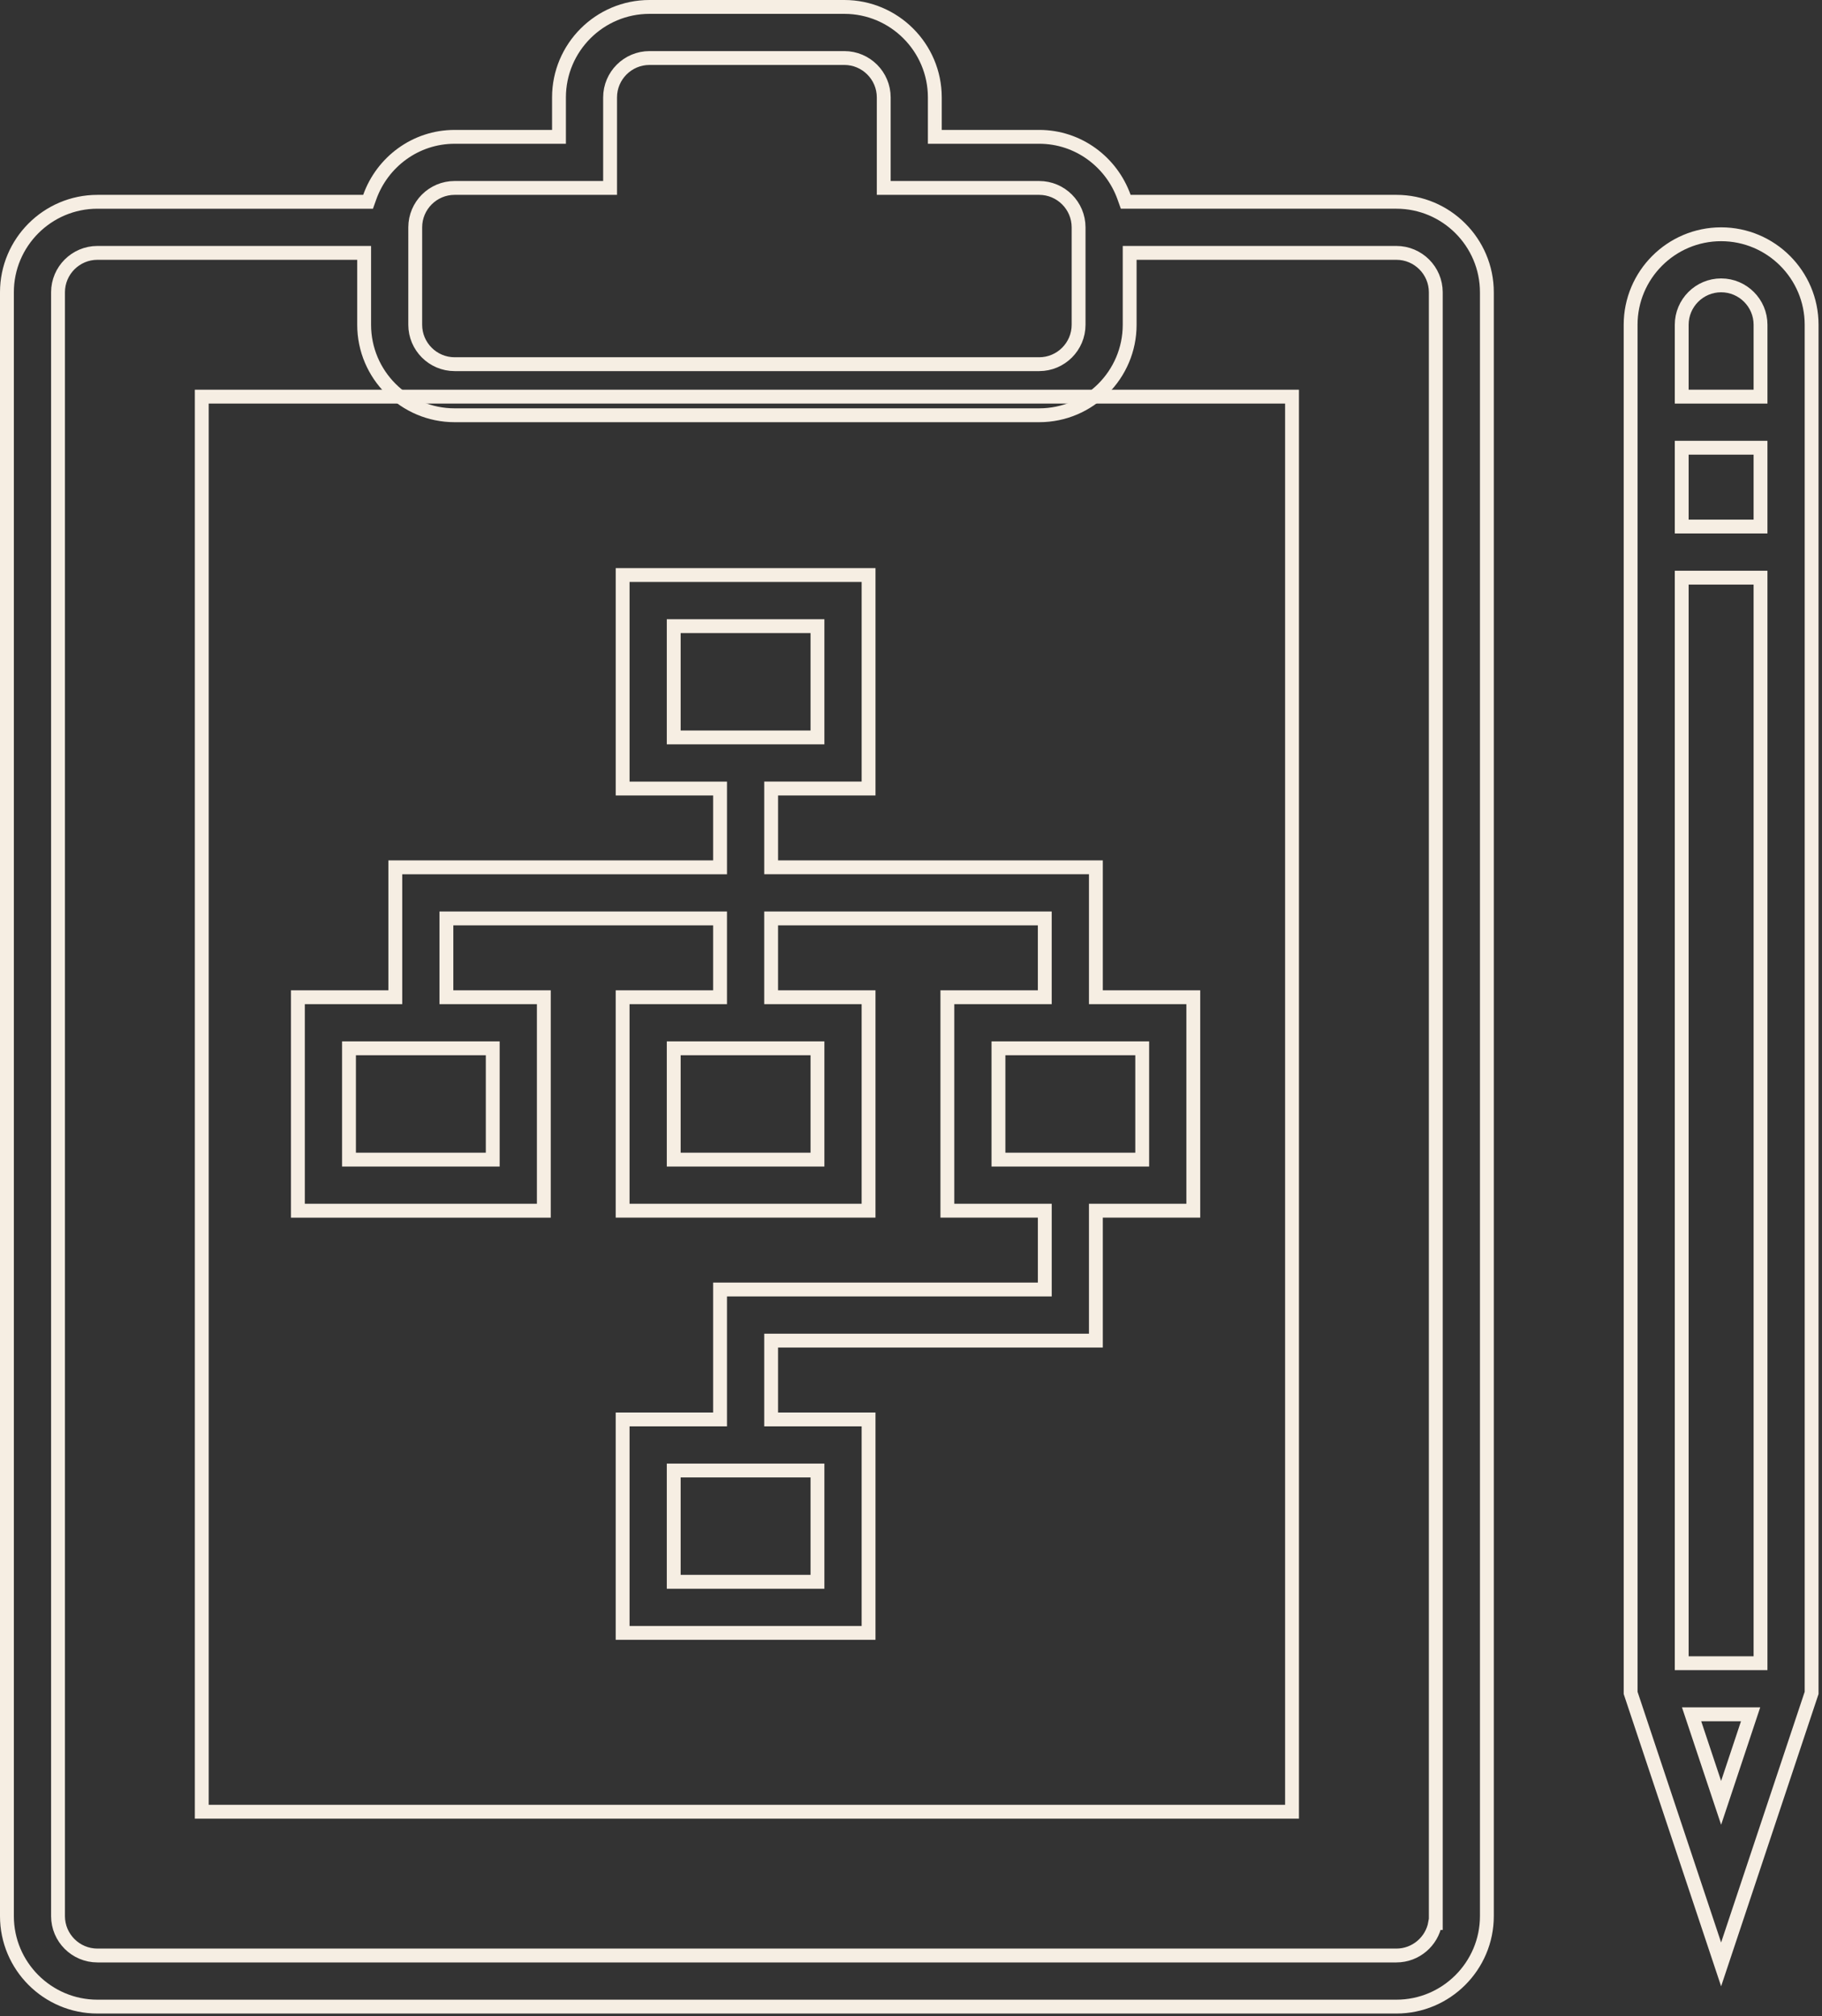 <svg width="263" height="291" viewBox="0 0 263 291" fill="none" xmlns="http://www.w3.org/2000/svg">
<rect x="0" y="0" width="263" height="291" fill="#333333" stroke="none"/>
<path d="M29.125 57.25H186.5V261.5H29.125V57.25Z" fill="transparent" stroke="#F6EEE3" stroke-width="2"/>
<path d="M162.258 28.461L162.495 29.125H163.2H201.563C208.764 29.125 214.626 34.986 214.626 42.188V276.564C214.626 283.766 208.764 289.627 201.563 289.627H14.063C6.861 289.627 1 283.765 1 276.564V42.189C1 34.987 6.862 29.126 14.063 29.126H52.425H53.13L53.367 28.462C55.173 23.398 59.966 19.751 65.625 19.751H79.688H80.688V18.751V14.063C80.688 6.861 86.549 1 93.75 1H121.875C129.077 1 134.938 6.861 134.938 14.062V18.75V19.75H135.938H150C155.659 19.75 160.452 23.397 162.258 28.461ZM59.937 46.877V46.877C59.937 50.012 62.49 52.565 65.625 52.565H150.003C153.138 52.565 155.691 50.012 155.691 46.877V32.814C155.691 29.679 153.138 27.126 150.003 27.126H127.565V14.063C127.565 10.928 125.012 8.375 121.877 8.375H93.752C90.617 8.375 88.064 10.928 88.064 14.063V27.125H65.626C62.491 27.125 59.938 29.678 59.938 32.813C59.938 32.813 59.938 32.813 59.938 32.813L59.937 46.877ZM52.563 37.5V36.5H51.563H14.063C10.928 36.5 8.375 39.053 8.375 42.188V276.563C8.375 279.704 10.928 282.251 14.063 282.251H201.563C204.357 282.251 206.689 280.226 207.163 277.563H207.252V276.563V42.188C207.252 39.053 204.699 36.5 201.564 36.5H164.064H163.064V37.5V46.875C163.064 54.077 157.202 59.938 150.001 59.938H65.626C58.424 59.938 52.563 54.076 52.563 46.875V37.5Z" fill="transparent" stroke="#F6EEE3" stroke-width="2"/>
<path d="M111.313 124.187V125.187H112.313H158.188L158.187 142.937L158.187 143.937H159.187H172.25V174.749H159.187H158.187V175.749V193.499H112.312H111.312V194.499V203.874V204.874H112.312H125.375V235.687H89.875V204.875H102.938H103.938V203.875V186.125H149.813H150.813V185.125V175.75V174.75H149.813H136.75V143.937H149.811H150.811V142.937V133.562V132.562H149.811H112.311H111.311V133.562V142.937V143.937H112.311H125.374V174.75H89.874V143.937H102.937H103.937V142.937V133.562V132.562H102.937H65.437H64.437V133.562V142.937V143.937H65.437H78.5V174.751H43V143.938H56.062H57.062V142.938V125.188H102.939H103.939V124.188V114.813V113.813H102.939H89.876V83H125.376V113.812H112.313H111.313V114.812V124.187ZM98.25 90.375H97.25V91.375V105.437V106.437H98.25H117H118V105.437V91.375V90.375H117H98.25ZM70.125 167.375H71.125V166.375V152.312V151.312H70.125H51.375H50.375V152.312V166.375V167.375H51.375H70.125ZM117 167.375H118V166.375V152.312V151.312H117H98.25H97.25V152.312V166.375V167.375H98.25H117ZM117 228.312H118V227.312V213.249V212.249H117H98.25H97.25V213.249V227.312V228.312H98.25H117ZM163.875 167.375H164.875V166.375V152.312V151.312H163.875H145.125H144.125V152.312V166.375V167.375H145.125H163.875Z" fill="transparent" stroke="#F6EEE3" stroke-width="2"/>
<path d="M245.565 247.438H244.177L244.616 248.754L247.489 257.37L248.439 260.217L249.387 257.37L252.256 248.754L252.694 247.438H251.307H245.565ZM253.126 240.063H254.126V239.063V84.375V83.375H253.126H243.751H242.751V84.375V239.063V240.063H243.751H253.126ZM253.126 76H254.126V75V65.625V64.625H253.126H243.751H242.751V65.625V75V76H243.751H253.126ZM242.751 56.25V57.25H243.751H253.127H254.127V56.25V46.875C254.127 43.74 251.574 41.187 248.439 41.187C245.304 41.187 242.751 43.74 242.751 46.875V56.25ZM235.375 46.876C235.375 39.674 241.237 33.813 248.438 33.813C255.639 33.813 261.501 39.674 261.501 46.875V56.25V65.625V75V84.375V244.347L248.438 283.535L235.375 244.347V84.375V75V65.626V56.251V46.876Z" fill="transparent" stroke="#F6EEE3" stroke-width="2"/>
</svg>

